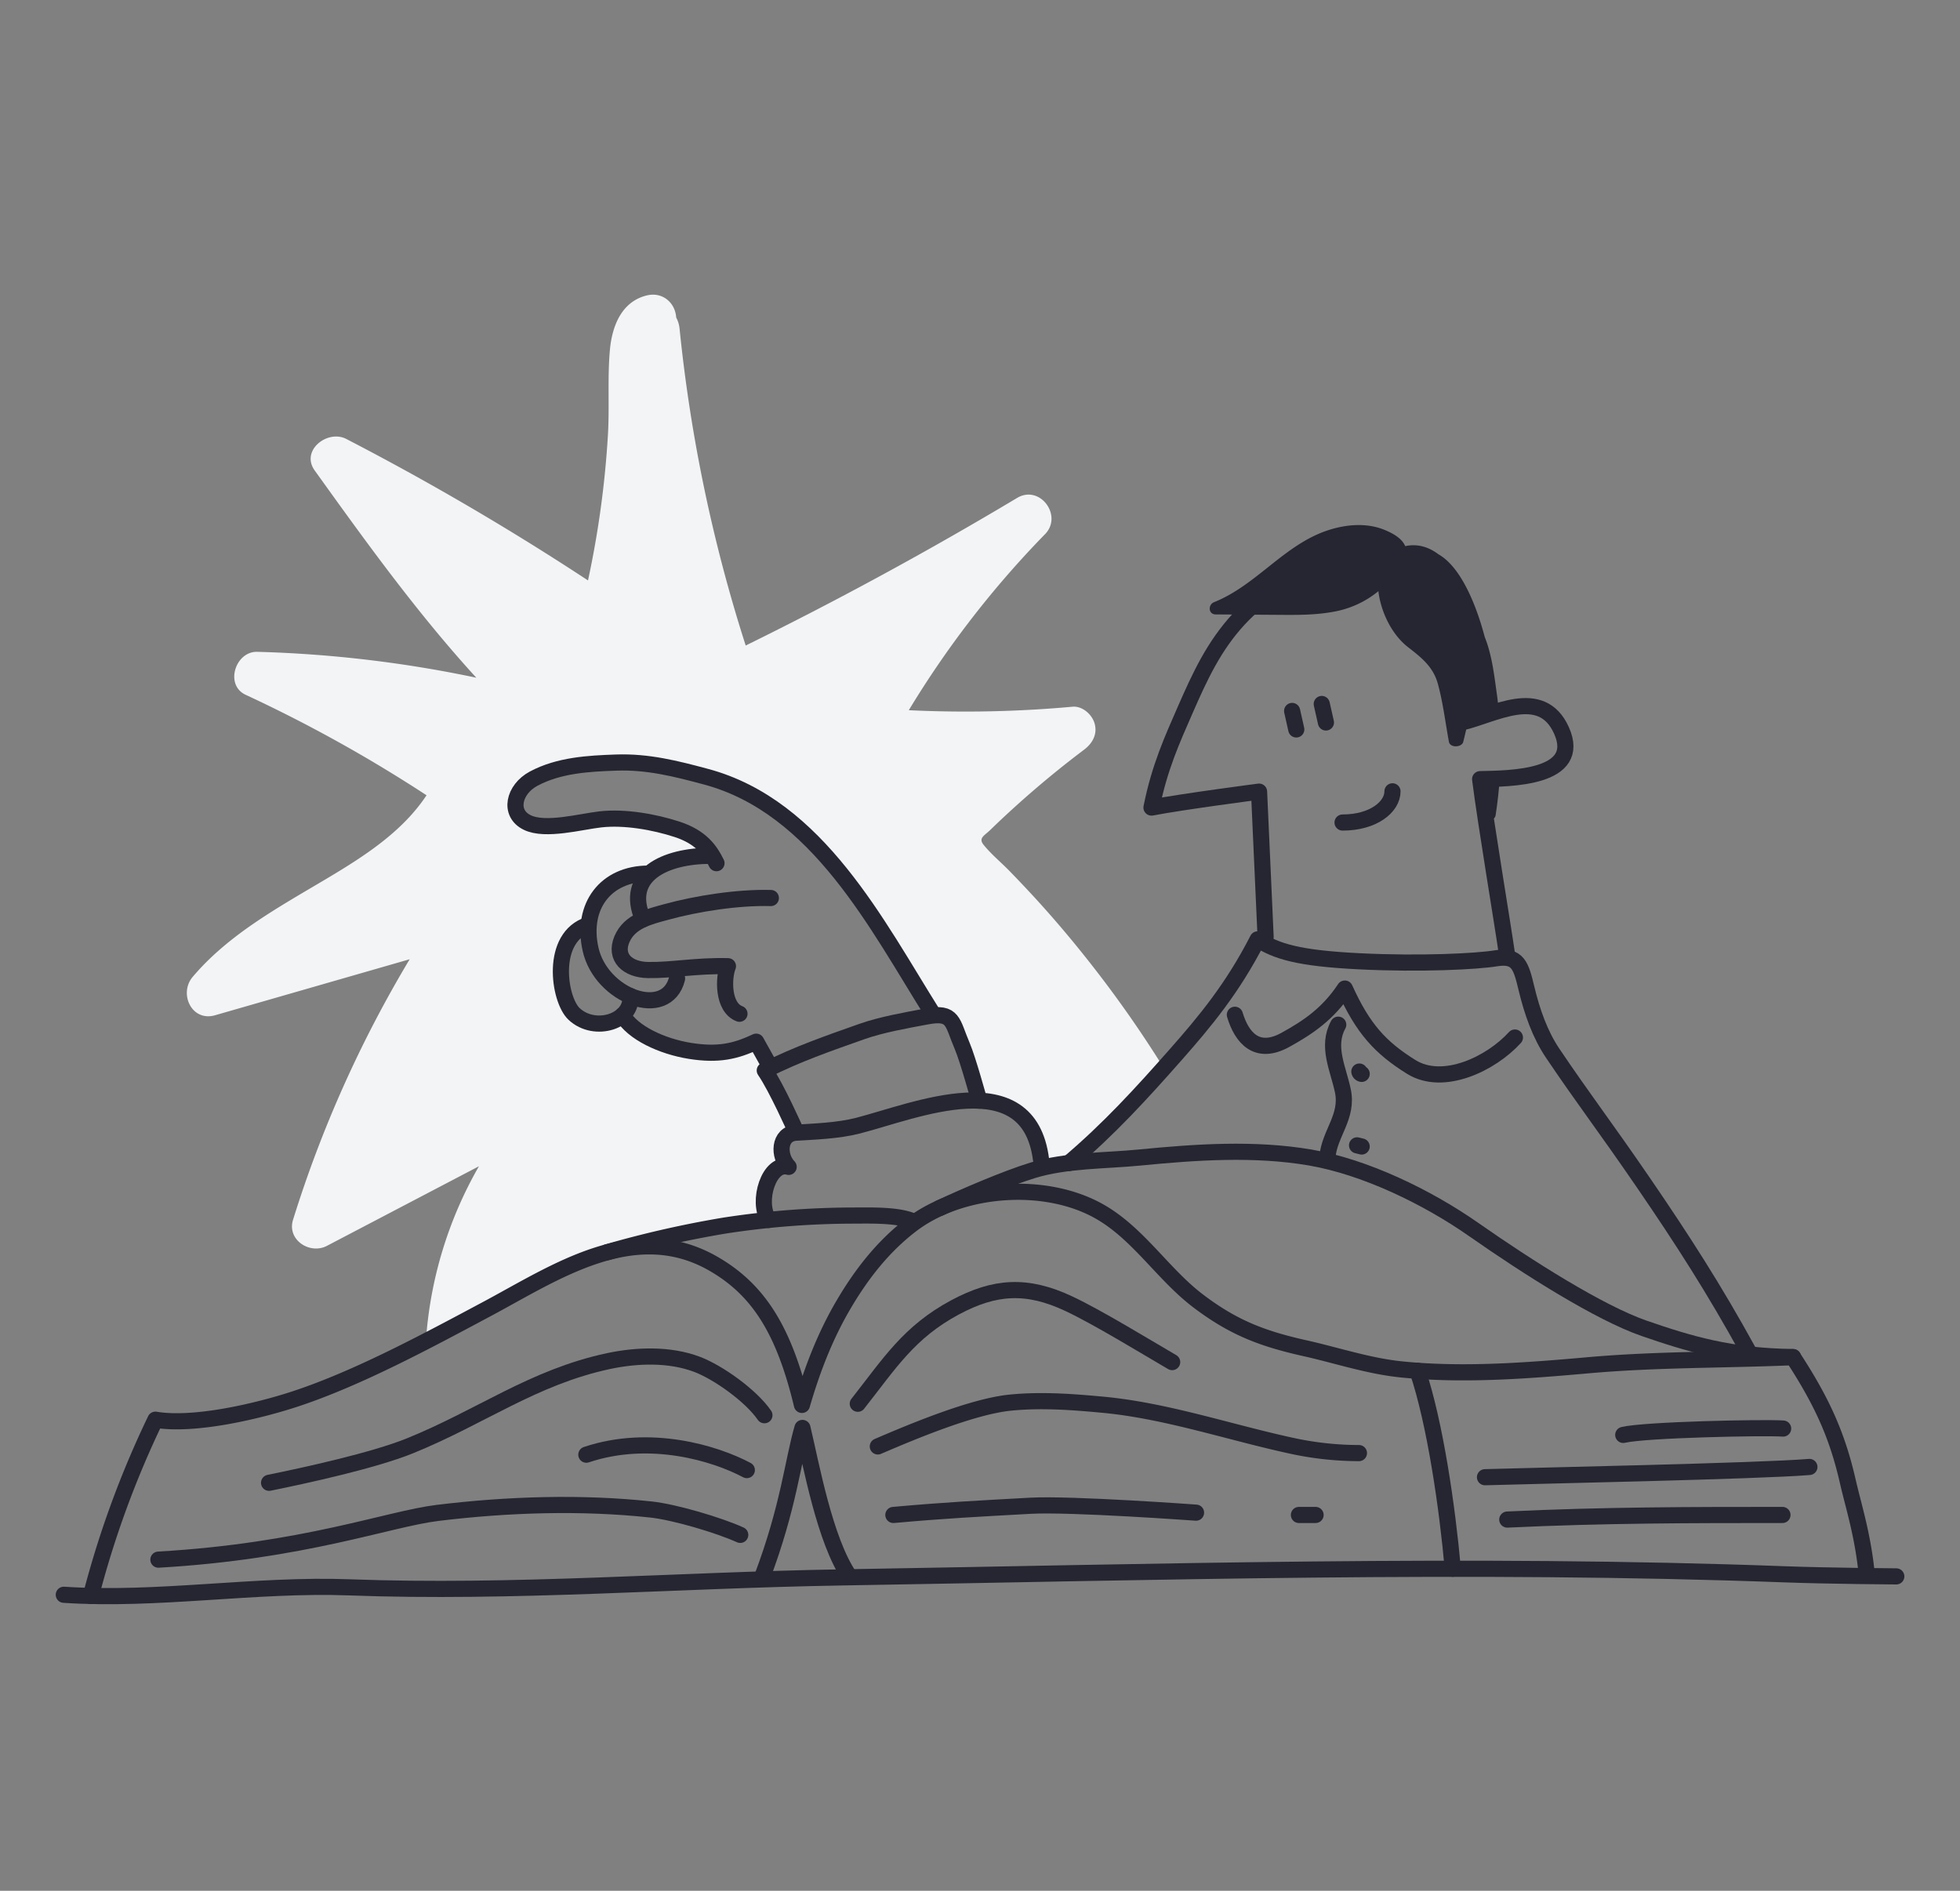 <?xml version="1.0" encoding="UTF-8" standalone="no"?>
<svg
   viewBox="0 0 850 820"
   version="1.1"
   id="svg80"
   sodipodi:docname="upload.svg"
   inkscape:version="1.1 (c4e8f9ed74, 2021-05-24)"
   xmlns:inkscape="http://www.inkscape.org/namespaces/inkscape"
   xmlns:sodipodi="http://sodipodi.sourceforge.net/DTD/sodipodi-0.dtd"
   xmlns="http://www.w3.org/2000/svg"
   xmlns:svg="http://www.w3.org/2000/svg">
  <rect x="0" y="0" width="850" height="820" fill="#808080" stroke="none"/>
  <sodipodi:namedview
     id="namedview82"
     pagecolor="#ffffff"
     bordercolor="#666666"
     borderopacity="1.0"
     inkscape:pageshadow="2"
     inkscape:pageopacity="0.0"
     inkscape:pagecheckerboard="0"
     showgrid="false"
     inkscape:zoom="0.94634146"
     inkscape:cx="425.32216"
     inkscape:cy="410"
     inkscape:window-width="1920"
     inkscape:window-height="1011"
     inkscape:window-x="0"
     inkscape:window-y="0"
     inkscape:window-maximized="1"
     inkscape:current-layer="svg80" />
  <defs
     id="defs4">
    <style
       id="style2">.cls-1{fill:#F2F4F6;}.cls-2{fill:none;stroke:#252631;stroke-linecap:round;stroke-linejoin:round;stroke-width:7px;}.cls-3{fill:#252631;}</style>
  </defs>
  <g
     id="CHARACTERS">
    <g
       id="Book">
      <path
         id="BG"
         class="cls-1"
         d="M93.28,440.29,177.67,416a519.34,519.34,0,0,0-50.59,113c-2.71,8.73,7.3,15.17,14.69,11.3l65.93-34.52a176,176,0,0,0-23,75.84c9.23-4.75,18.21-9.57,26.67-14.08,16.14-8.63,33.81-19.65,52.14-24.52a453.74,453.74,0,0,1,50.89-11.53c6.12-1,12.48-1.75,18.92-2.4h0c-5.29-8,.29-25.54,8.71-23-4.66-4.73-4.33-14.34,3.15-14.82l.27,0-.4-1s-8.31-18.7-13.34-25.95c.8-.41,1.61-.8,2.41-1.19l-.8-1.72L328,451.74c-9,4.23-16.47,6-28.67,4s-24.85-7.86-29.27-15.49c-5.1,4.6-14.84,5.29-21.07-.54-6.7-6.28-10.6-33.38,6.31-38.67l.07.12c1.17-13.23,11-22.31,25.86-22.31l.08.3c5.72-5.5,16.09-8,26.78-8l.75-.18c-2.73-4.38-6.9-8.54-15.18-11.25-9.88-3.23-22.73-5.52-33.27-4.33-8.47.95-23.87,5.2-31.72,1.37-8.28-4-5.89-14.37,2.71-19,11-5.94,23.83-6.61,35.85-7,13.75-.48,25.89,2.61,39,6.14,48.46,13,74.21,64.48,98.33,102.83l.24.69c8.84-.89,8.51,3.92,12.49,13.22,2.53,5.92,7.41,23.75,7.41,23.75,13.54.69,24.39,7,26.76,25.48l.62,3.58a102.33,102.33,0,0,1,11.46-2c15.34-13,27.92-26.31,41.2-41.22a504.59,504.59,0,0,0-34.11-48.29q-10.45-13.15-21.81-25.56-5.52-6-11.25-11.88c-3.61-3.68-7.78-7.11-11-11.11-2.42-3,.39-4,3-6.57,4-3.9,8.12-7.71,12.28-11.44q13.64-12.22,28.28-23.25c3.6-2.71,5.87-6.66,4.59-11.29-1.09-4-5.32-7.74-9.64-7.35A512.25,512.25,0,0,1,394.12,308a421.83,421.83,0,0,1,59.08-76.34c7.84-8-2.21-21.63-12.12-15.71q-57.51,34.4-117.69,64a670.3,670.3,0,0,1-28.68-137.44,13,13,0,0,0-1.46-4.81c-.45-6.58-6.05-11.17-12.65-9.6-11.05,2.62-15.15,13.34-16.09,23.55-1.12,12.21-.14,24.72-.87,37A414.68,414.68,0,0,1,255,251.72a1169.33,1169.33,0,0,0-104.83-61.36c-8.12-4.2-19.95,5-13.68,13.69,22.13,30.84,44.43,61.83,70.08,89.86a529,529,0,0,0-95-11.23c-9.47-.26-14.22,14.37-5.05,18.63a622.31,622.31,0,0,1,78.46,43.58c-10.53,15.86-26.95,26.41-43.35,36.18-20.56,12.24-42.29,24-58,42.5C77.4,430.8,83.07,443.22,93.28,440.29Z" />
      <g
         id="Character">
        <path
           class="cls-2"
           d="M27.67,691.61c40.44,2.71,83.1-4.74,123.81-3.22,71,2.65,141.87-3.12,213-4.3,136-2.24,273.66-6.42,409.56-1.35,19.11.71,48.33.9,48.33.9"
           id="path7" />
        <path
           class="cls-2"
           d="M330.59,683.82C342,653.54,343.85,633.59,348,619.26c3.82,16,9.67,48.79,20.47,64.56"
           id="path9" />
        <path
           class="cls-2"
           d="M809.51,682.29c-1.69-16.79-5.79-29.45-8.11-39.6-4.4-19.28-10.62-33.92-23.81-54.12-29.37,1.28-59.19.86-89.09,3.53-26.45,2.36-54,4.46-80.53,1.8-14.23-1.42-27.83-6-41.56-9.1-18.68-4.16-31.36-8.87-46.9-20.69-15.29-11.64-25.89-29.25-42.82-38.79-23.73-13.38-60.16-10.57-81.68,6-12.18,9.37-21.45,21.28-29.23,34.54-7.63,13-13.32,27.25-18,43.41-7.72-32.19-18.72-50-38.62-61.35-34.23-19.53-68.49,4-97.76,19.64-25.45,13.59-55.67,29.94-83,39-15.83,5.25-43.91,12-61,9.13a417.18,417.18,0,0,0-28,76.46"
           id="path11" />
        <path
           class="cls-2"
           d="M263.36,543.05a451.18,451.18,0,0,1,51-11.57,371.61,371.61,0,0,1,55.46-4.32c7.54,0,20-.46,26.59,2.71"
           id="path13" />
        <path
           class="cls-2"
           d="M407.5,523.9c10.79-5.07,28.83-12.82,40.33-16.35,14.57-4.47,31.37-4.08,46.4-5.56,24.42-2.39,49.8-4.14,74,0,23.76,4.08,50.68,17.11,70.69,31.1,23.71,16.59,54.73,36.28,74.17,43s37.45,12.14,64.52,12.43"
           id="path15" />
        <path
           class="cls-2"
           d="M331.51,613.75c-5.84-8.48-20.07-18.64-29.32-22.11-11.87-4.44-25.86-4-38.26-1.38-32.76,7-55.33,24.28-86.24,36.79-15.67,6.34-45.25,12.81-61,16"
           id="path17" />
        <path
           class="cls-2"
           d="M68.69,676.38c63.33-3.67,99.72-17.65,121-20.26,30.43-3.72,62.51-4.75,92.67-1.48,10.3,1.12,29.44,6.8,38.66,11"
           id="path19" />
        <path
           class="cls-2"
           d="M323.88,637.54c-13.5-7.19-41.79-16-69.6-6.68"
           id="path21" />
        <path
           class="cls-2"
           d="M372,608.77c13.71-17.38,22.14-31.09,42.28-41.85,17.18-9.18,31.1-10.07,49.24-1.54,12.43,5.84,32.84,18.35,44.82,25.33"
           id="path23" />
        <path
           class="cls-2"
           d="M380.69,627.28c14.84-6.36,41-17.38,57.53-19,13.45-1.33,26.77-.32,40.09.92,28.05,2.61,56.15,12.4,83.63,18.17a138.12,138.12,0,0,0,27.39,2.8"
           id="path25" />
        <path
           class="cls-2"
           d="M614.73,594.48c7.65,22.57,13,59.81,15.3,85.85"
           id="path27" />
        <path
           class="cls-2"
           d="M387.43,657c22.26-2,36.29-2.72,59.59-4,17.5-.94,71.67,3,71.67,3"
           id="path29" />
        <path
           class="cls-2"
           d="M563.31,657h7.22"
           id="path31" />
        <path
           class="cls-2"
           d="M773.3,619.53c-8.49-.6-59.94.5-69.34,2.75"
           id="path33" />
        <path
           class="cls-2"
           d="M784.69,636.18C763.39,638,664.24,640,644,640.63"
           id="path35" />
        <path
           class="cls-2"
           d="M773,657c-39.07,0-77.66,0-119.33,2"
           id="path37" />
        <path
           class="cls-2"
           d="M451.46,502.82c-5.38-42-54.39-21.08-79.41-14.64-8.73,2.25-19.39,2.56-26.88,3.05s-7.81,10.09-3.15,14.82c-8.42-2.52-14,15-8.71,23"
           id="path39" />
        <path
           class="cls-2"
           d="M345,490.19s-8.31-18.7-13.34-25.95c14.34-7.19,27.36-11.67,42.2-16.92,8.34-2.94,19-4.83,28-6.51,11.87-2.24,11,2.55,15.41,12.78,2.53,5.92,7.41,23.75,7.41,23.75"
           id="path41" />
        <path
           class="cls-2"
           d="M404.56,439.68c-24.12-38.35-49.87-89.81-98.33-102.83-13.14-3.53-25.28-6.62-39-6.14-12,.42-24.81,1.09-35.85,7-8.6,4.64-11,15-2.71,19,7.85,3.83,23.25-.42,31.72-1.37,10.54-1.19,23.39,1.1,33.27,4.33,10.42,3.41,14.33,9.1,17.06,14.67"
           id="path43" />
        <path
           class="cls-2"
           d="M334.3,389.45c-14.61-.4-32.6,2.54-45.18,6-7.3,2-16.08,3.94-19.42,11.89s2.52,13.19,11.3,13.34c10.33.19,20.67-2,34.69-1.67-2,5-2.35,17.85,5,20.63"
           id="path45" />
        <path
           class="cls-2"
           d="M308.06,371.14c-19.37,0-37.71,8.26-29.21,27.54"
           id="path47" />
        <path
           class="cls-2"
           d="M281.2,378.86c-18.51,0-29.29,14.14-25.08,32.85,4.57,20.36,33,31,37.51,12.64"
           id="path49" />
        <path
           class="cls-2"
           d="M255.27,401.05c-16.91,5.29-13,32.39-6.31,38.67,9,8.44,25.41,3.22,24.4-7.76"
           id="path51" />
        <path
           class="cls-2"
           d="M270,440.26c4.42,7.63,17.07,13.55,29.27,15.49s19.71.22,28.67-4l5.34,9.59"
           id="path53" />
        <path
           class="cls-2"
           d="M463.54,504.39c17.36-14.74,31.17-29.81,46.48-47.18,12.22-13.86,24.51-28.5,35.39-49.83,8.28,5.21,17.47,8.19,44.16,9.51s50.93.06,59.15-1.29c9.71-1.6,10.93,3.4,13.28,13.11,2.44,10.15,5.88,19.92,11.32,28,13.94,20.66,22.5,31.55,39.44,56.28s30.76,46.26,45.34,72.8"
           id="path55" />
        <path
           class="cls-2"
           d="M535.53,440.08c3,10,9.54,17.71,21.9,10.89,9.89-5.45,18.49-11.26,25.79-22.26,7.87,17.43,15.44,25.67,28.82,34,13.85,8.6,34.55-1.35,44.94-12.76"
           id="path57" />
        <path
           class="cls-2"
           d="M548.86,406.31l-2.84-63s-32.87,4.27-46.65,6.91c3.5-17.5,9-29.47,14.65-42.42,6.3-14.4,12.38-27.59,23.17-39.28,19.56-21.19,60.92-40.21,84.31-13.28,13.67,15.74,11.22,38.64,12.3,58.05,13.66-3,34.61-16.08,43.38,3.5,9.31,20.8-22.32,20.83-35.29,21.11,2.38,18.8,9.94,63.9,11.59,75.62"
           id="path59" />
        <path
           class="cls-2"
           d="M582.23,356.71c13.35,0,21.65-6.76,21.65-13.53"
           id="path61" />
        <line
           class="cls-2"
           x1="573.21"
           y1="305.3"
           x2="575.02"
           y2="313.32"
           id="line63" />
        <line
           class="cls-2"
           x1="560.36"
           y1="308.32"
           x2="562.16"
           y2="316.34"
           id="line65" />
        <path
           class="cls-3"
           d="M650,308.28q-.36-3.73-.88-7.46c-1-7-2-16.61-5.23-24.55-3-11.48-9.55-29.93-20.08-35.89-4.13-3.12-9-4.71-14.42-3.53,0-.09-.07-.19-.12-.28-1.5-3.3-5.49-5.38-8.66-6.7-7.73-3.24-16.59-2.5-24.41,0C557,236.05,545,253.76,526.5,261.15c-2.68,1.07-2.54,5.29.72,5.31l26.52.18c8,.06,16.15.17,24.11-1.26a42.15,42.15,0,0,0,19.92-9c1,8.51,5.47,18.53,12.86,24.28,5.74,4.46,10.87,8.47,12.9,15.78,2.27,8.21,3.28,16.91,4.83,25.28.49,2.68,5.59,2.48,6.21,0,.74-2.93,1.45-6,2.11-9.14C640.78,311.37,645.35,309.64,650,308.28Z"
           id="path67" />
        <path
           class="cls-3"
           d="M641.89,337.91c.57,4.43,1.42,10.35,2.41,16.93,1.44,1.09,4,.82,4.31-1.3q1.23-7.92,1.77-15.88C647.18,337.81,644.23,337.86,641.89,337.91Z"
           id="path69" />
        <path
           class="cls-2"
           d="M580.36,444.38c-5.18,9.43,0,19.06,2,28.67,2.39,11.19-5.81,18.51-6.68,28.66"
           id="path71" />
        <path
           class="cls-2"
           d="M589.52,464.71a1.23,1.23,0,0,0,1,1"
           id="path73" />
        <path
           class="cls-2"
           d="M588.52,496.71c.7.2,1.28.35,2,.5"
           id="path75" />
      </g>
    </g>
  </g>
</svg>

